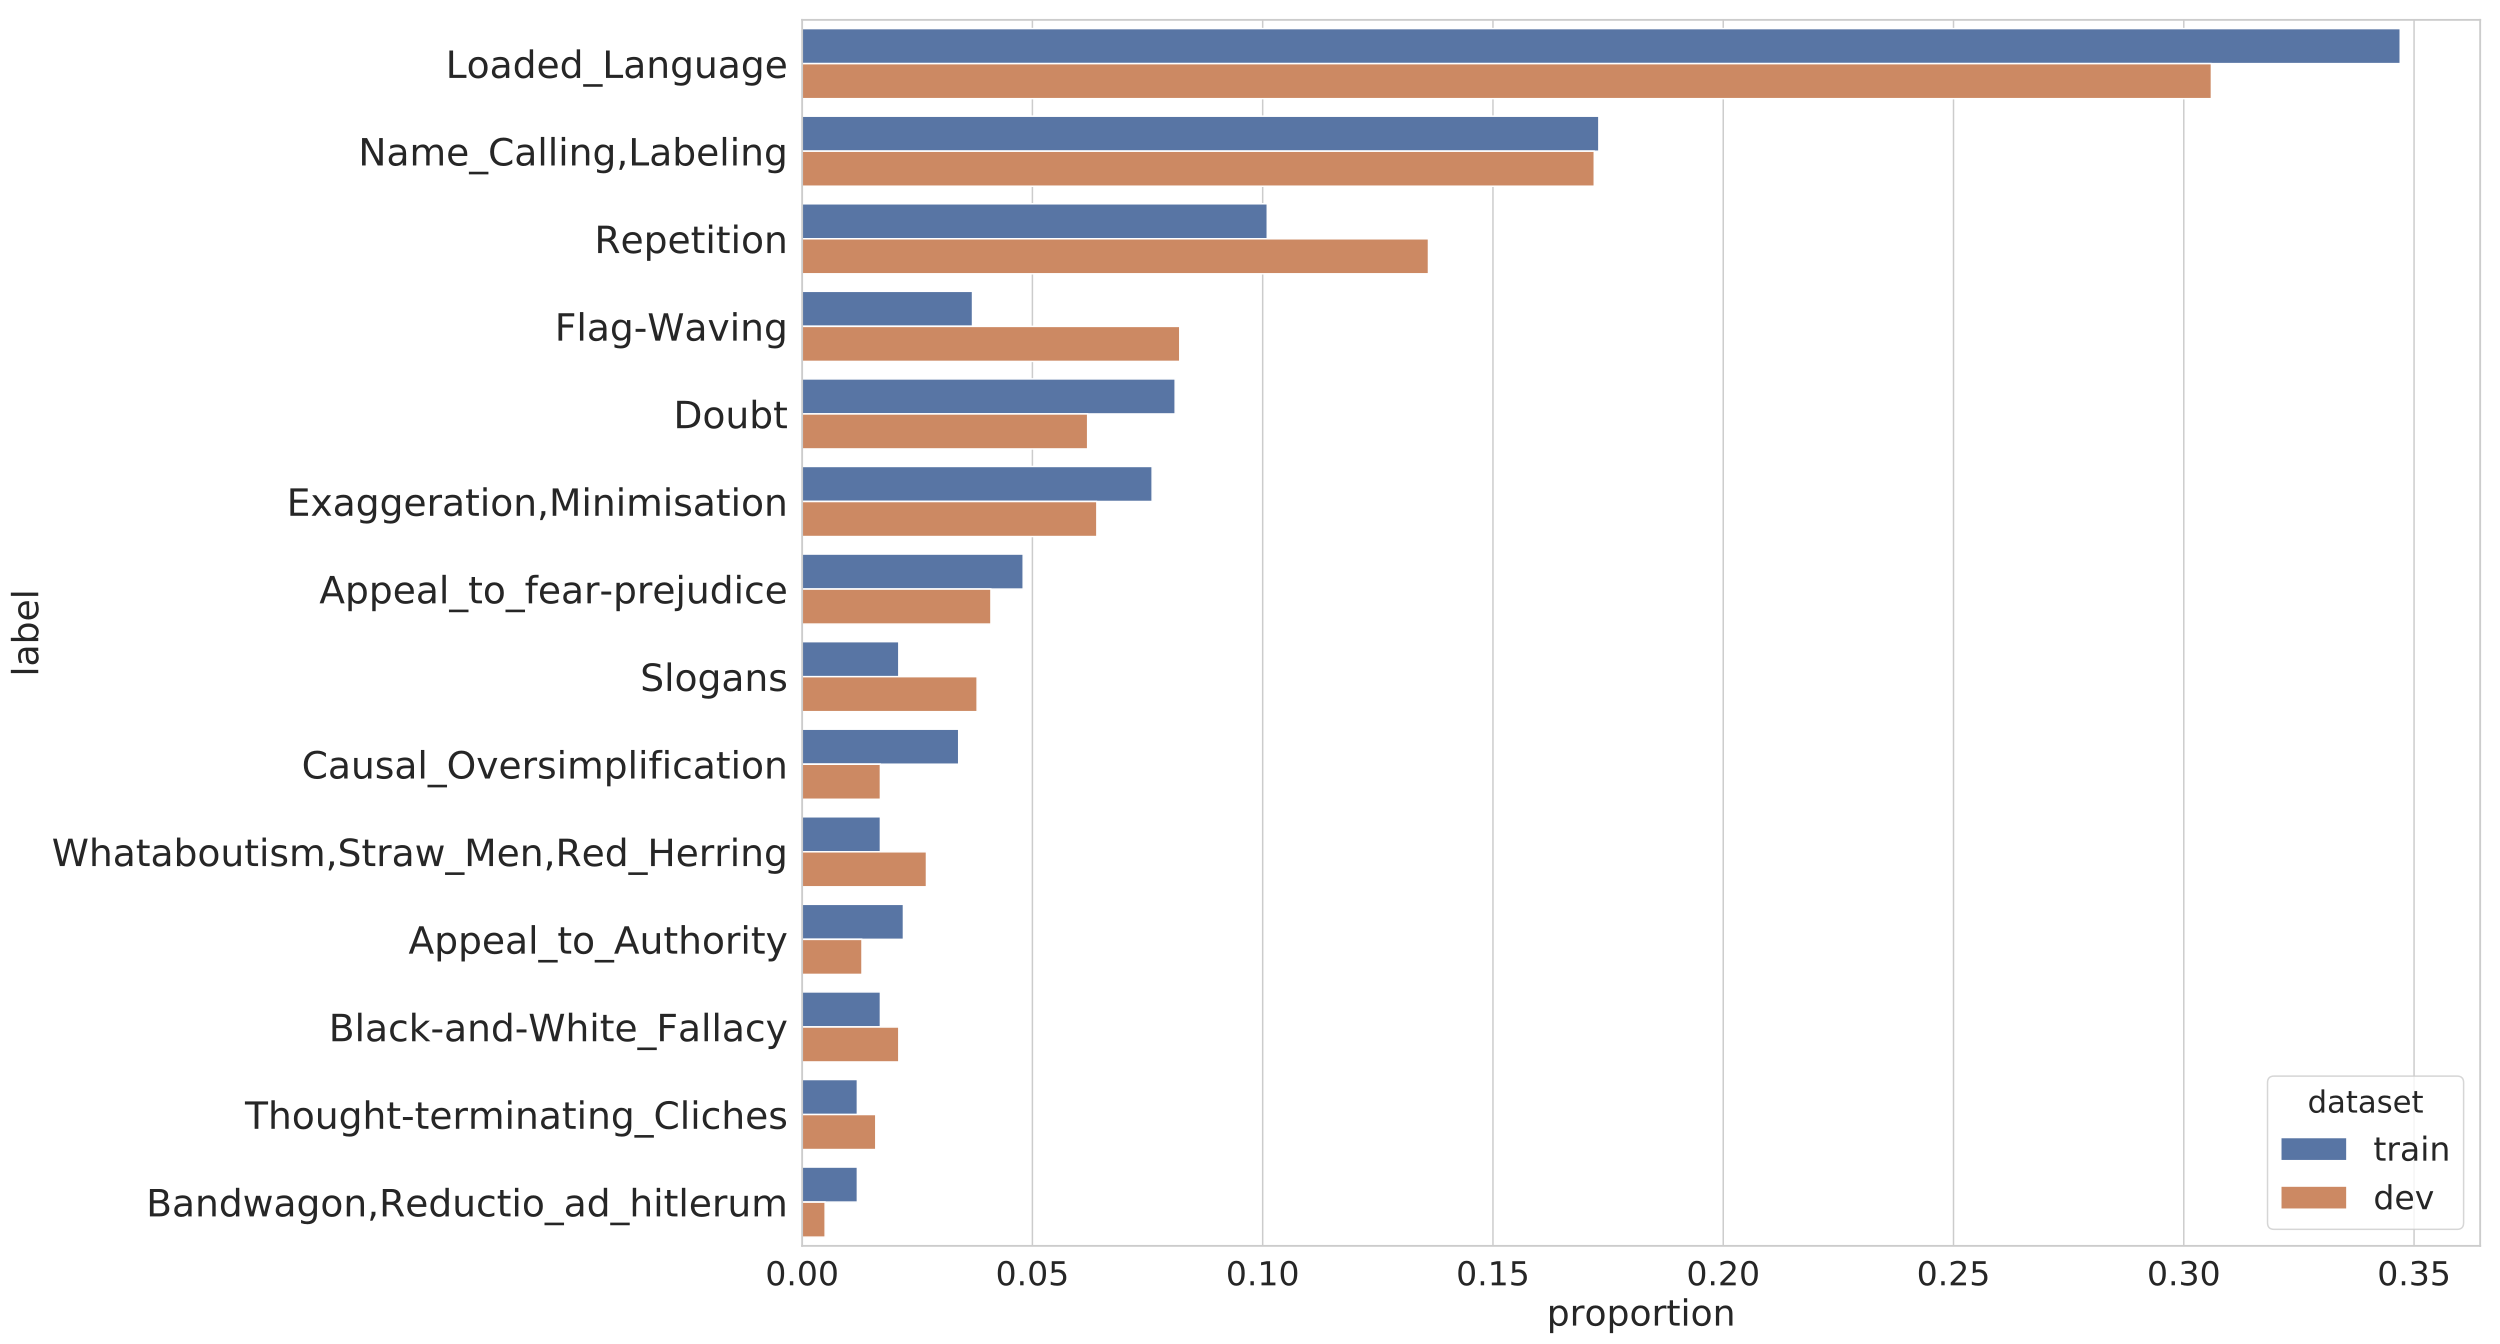 <?xml version="1.0" encoding="utf-8" standalone="no"?>
<!DOCTYPE svg PUBLIC "-//W3C//DTD SVG 1.1//EN"
  "http://www.w3.org/Graphics/SVG/1.1/DTD/svg11.dtd">
<!-- Created with matplotlib (https://matplotlib.org/) -->
<svg height="893.819pt" version="1.1" viewBox="0 0 1662.67 893.819" width="1662.67pt" xmlns="http://www.w3.org/2000/svg" xmlns:xlink="http://www.w3.org/1999/xlink">
 <defs>
  <style type="text/css">
*{stroke-linecap:butt;stroke-linejoin:round;}
  </style>
 </defs>
 <g id="figure_1">
  <g id="patch_1">
   <path d="M 0 893.819 
L 1662.67 893.819 
L 1662.67 0 
L 0 0 
z
" style="fill:#ffffff;"/>
  </g>
  <g id="axes_1">
   <g id="patch_2">
    <path d="M 533.47 828.6 
L 1649.47 828.6 
L 1649.47 13.2 
L 533.47 13.2 
z
" style="fill:#ffffff;"/>
   </g>
   <g id="matplotlib.axis_1">
    <g id="xtick_1">
     <g id="line2d_1">
      <path clip-path="url(#p53cf9601a3)" d="M 533.47 828.6 
L 533.47 13.2 
" style="fill:none;stroke:#cccccc;stroke-linecap:round;"/>
     </g>
     <g id="text_1">
      <!-- 0.00 -->
      <defs>
       <path d="M 31.781 66.406 
Q 24.172 66.406 20.328 58.906 
Q 16.5 51.422 16.5 36.375 
Q 16.5 21.391 20.328 13.891 
Q 24.172 6.391 31.781 6.391 
Q 39.453 6.391 43.281 13.891 
Q 47.125 21.391 47.125 36.375 
Q 47.125 51.422 43.281 58.906 
Q 39.453 66.406 31.781 66.406 
z
M 31.781 74.219 
Q 44.047 74.219 50.516 64.516 
Q 56.984 54.828 56.984 36.375 
Q 56.984 17.969 50.516 8.266 
Q 44.047 -1.422 31.781 -1.422 
Q 19.531 -1.422 13.062 8.266 
Q 6.594 17.969 6.594 36.375 
Q 6.594 54.828 13.062 64.516 
Q 19.531 74.219 31.781 74.219 
z
" id="DejaVuSans-48"/>
       <path d="M 10.688 12.406 
L 21 12.406 
L 21 0 
L 10.688 0 
z
" id="DejaVuSans-46"/>
      </defs>
      <g style="fill:#262626;" transform="translate(508.978 854.817)scale(0.22 -0.22)">
       <use xlink:href="#DejaVuSans-48"/>
       <use x="63.623" xlink:href="#DejaVuSans-46"/>
       <use x="95.41" xlink:href="#DejaVuSans-48"/>
       <use x="159.033" xlink:href="#DejaVuSans-48"/>
      </g>
     </g>
    </g>
    <g id="xtick_2">
     <g id="line2d_2">
      <path clip-path="url(#p53cf9601a3)" d="M 686.62 828.6 
L 686.62 13.2 
" style="fill:none;stroke:#cccccc;stroke-linecap:round;"/>
     </g>
     <g id="text_2">
      <!-- 0.05 -->
      <defs>
       <path d="M 10.797 72.906 
L 49.516 72.906 
L 49.516 64.594 
L 19.828 64.594 
L 19.828 46.734 
Q 21.969 47.469 24.109 47.828 
Q 26.266 48.188 28.422 48.188 
Q 40.625 48.188 47.75 41.5 
Q 54.891 34.812 54.891 23.391 
Q 54.891 11.625 47.562 5.094 
Q 40.234 -1.422 26.906 -1.422 
Q 22.312 -1.422 17.547 -0.641 
Q 12.797 0.141 7.719 1.703 
L 7.719 11.625 
Q 12.109 9.234 16.797 8.062 
Q 21.484 6.891 26.703 6.891 
Q 35.156 6.891 40.078 11.328 
Q 45.016 15.766 45.016 23.391 
Q 45.016 31 40.078 35.438 
Q 35.156 39.891 26.703 39.891 
Q 22.75 39.891 18.812 39.016 
Q 14.891 38.141 10.797 36.281 
z
" id="DejaVuSans-53"/>
      </defs>
      <g style="fill:#262626;" transform="translate(662.128 854.817)scale(0.22 -0.22)">
       <use xlink:href="#DejaVuSans-48"/>
       <use x="63.623" xlink:href="#DejaVuSans-46"/>
       <use x="95.41" xlink:href="#DejaVuSans-48"/>
       <use x="159.033" xlink:href="#DejaVuSans-53"/>
      </g>
     </g>
    </g>
    <g id="xtick_3">
     <g id="line2d_3">
      <path clip-path="url(#p53cf9601a3)" d="M 839.769 828.6 
L 839.769 13.2 
" style="fill:none;stroke:#cccccc;stroke-linecap:round;"/>
     </g>
     <g id="text_3">
      <!-- 0.10 -->
      <defs>
       <path d="M 12.406 8.297 
L 28.516 8.297 
L 28.516 63.922 
L 10.984 60.406 
L 10.984 69.391 
L 28.422 72.906 
L 38.281 72.906 
L 38.281 8.297 
L 54.391 8.297 
L 54.391 0 
L 12.406 0 
z
" id="DejaVuSans-49"/>
      </defs>
      <g style="fill:#262626;" transform="translate(815.277 854.817)scale(0.22 -0.22)">
       <use xlink:href="#DejaVuSans-48"/>
       <use x="63.623" xlink:href="#DejaVuSans-46"/>
       <use x="95.41" xlink:href="#DejaVuSans-49"/>
       <use x="159.033" xlink:href="#DejaVuSans-48"/>
      </g>
     </g>
    </g>
    <g id="xtick_4">
     <g id="line2d_4">
      <path clip-path="url(#p53cf9601a3)" d="M 992.919 828.6 
L 992.919 13.2 
" style="fill:none;stroke:#cccccc;stroke-linecap:round;"/>
     </g>
     <g id="text_4">
      <!-- 0.15 -->
      <g style="fill:#262626;" transform="translate(968.427 854.817)scale(0.22 -0.22)">
       <use xlink:href="#DejaVuSans-48"/>
       <use x="63.623" xlink:href="#DejaVuSans-46"/>
       <use x="95.41" xlink:href="#DejaVuSans-49"/>
       <use x="159.033" xlink:href="#DejaVuSans-53"/>
      </g>
     </g>
    </g>
    <g id="xtick_5">
     <g id="line2d_5">
      <path clip-path="url(#p53cf9601a3)" d="M 1146.068 828.6 
L 1146.068 13.2 
" style="fill:none;stroke:#cccccc;stroke-linecap:round;"/>
     </g>
     <g id="text_5">
      <!-- 0.20 -->
      <defs>
       <path d="M 19.188 8.297 
L 53.609 8.297 
L 53.609 0 
L 7.328 0 
L 7.328 8.297 
Q 12.938 14.109 22.625 23.891 
Q 32.328 33.688 34.812 36.531 
Q 39.547 41.844 41.422 45.531 
Q 43.312 49.219 43.312 52.781 
Q 43.312 58.594 39.234 62.25 
Q 35.156 65.922 28.609 65.922 
Q 23.969 65.922 18.812 64.312 
Q 13.672 62.703 7.812 59.422 
L 7.812 69.391 
Q 13.766 71.781 18.938 73 
Q 24.125 74.219 28.422 74.219 
Q 39.75 74.219 46.484 68.547 
Q 53.219 62.891 53.219 53.422 
Q 53.219 48.922 51.531 44.891 
Q 49.859 40.875 45.406 35.406 
Q 44.188 33.984 37.641 27.219 
Q 31.109 20.453 19.188 8.297 
z
" id="DejaVuSans-50"/>
      </defs>
      <g style="fill:#262626;" transform="translate(1121.576 854.817)scale(0.22 -0.22)">
       <use xlink:href="#DejaVuSans-48"/>
       <use x="63.623" xlink:href="#DejaVuSans-46"/>
       <use x="95.41" xlink:href="#DejaVuSans-50"/>
       <use x="159.033" xlink:href="#DejaVuSans-48"/>
      </g>
     </g>
    </g>
    <g id="xtick_6">
     <g id="line2d_6">
      <path clip-path="url(#p53cf9601a3)" d="M 1299.218 828.6 
L 1299.218 13.2 
" style="fill:none;stroke:#cccccc;stroke-linecap:round;"/>
     </g>
     <g id="text_6">
      <!-- 0.25 -->
      <g style="fill:#262626;" transform="translate(1274.726 854.817)scale(0.22 -0.22)">
       <use xlink:href="#DejaVuSans-48"/>
       <use x="63.623" xlink:href="#DejaVuSans-46"/>
       <use x="95.41" xlink:href="#DejaVuSans-50"/>
       <use x="159.033" xlink:href="#DejaVuSans-53"/>
      </g>
     </g>
    </g>
    <g id="xtick_7">
     <g id="line2d_7">
      <path clip-path="url(#p53cf9601a3)" d="M 1452.367 828.6 
L 1452.367 13.2 
" style="fill:none;stroke:#cccccc;stroke-linecap:round;"/>
     </g>
     <g id="text_7">
      <!-- 0.30 -->
      <defs>
       <path d="M 40.578 39.312 
Q 47.656 37.797 51.625 33 
Q 55.609 28.219 55.609 21.188 
Q 55.609 10.406 48.188 4.484 
Q 40.766 -1.422 27.094 -1.422 
Q 22.516 -1.422 17.656 -0.516 
Q 12.797 0.391 7.625 2.203 
L 7.625 11.719 
Q 11.719 9.328 16.594 8.109 
Q 21.484 6.891 26.812 6.891 
Q 36.078 6.891 40.938 10.547 
Q 45.797 14.203 45.797 21.188 
Q 45.797 27.641 41.281 31.266 
Q 36.766 34.906 28.719 34.906 
L 20.219 34.906 
L 20.219 43.016 
L 29.109 43.016 
Q 36.375 43.016 40.234 45.922 
Q 44.094 48.828 44.094 54.297 
Q 44.094 59.906 40.109 62.906 
Q 36.141 65.922 28.719 65.922 
Q 24.656 65.922 20.016 65.031 
Q 15.375 64.156 9.812 62.312 
L 9.812 71.094 
Q 15.438 72.656 20.344 73.438 
Q 25.25 74.219 29.594 74.219 
Q 40.828 74.219 47.359 69.109 
Q 53.906 64.016 53.906 55.328 
Q 53.906 49.266 50.438 45.094 
Q 46.969 40.922 40.578 39.312 
z
" id="DejaVuSans-51"/>
      </defs>
      <g style="fill:#262626;" transform="translate(1427.875 854.817)scale(0.22 -0.22)">
       <use xlink:href="#DejaVuSans-48"/>
       <use x="63.623" xlink:href="#DejaVuSans-46"/>
       <use x="95.41" xlink:href="#DejaVuSans-51"/>
       <use x="159.033" xlink:href="#DejaVuSans-48"/>
      </g>
     </g>
    </g>
    <g id="xtick_8">
     <g id="line2d_8">
      <path clip-path="url(#p53cf9601a3)" d="M 1605.517 828.6 
L 1605.517 13.2 
" style="fill:none;stroke:#cccccc;stroke-linecap:round;"/>
     </g>
     <g id="text_8">
      <!-- 0.35 -->
      <g style="fill:#262626;" transform="translate(1581.024 854.817)scale(0.22 -0.22)">
       <use xlink:href="#DejaVuSans-48"/>
       <use x="63.623" xlink:href="#DejaVuSans-46"/>
       <use x="95.41" xlink:href="#DejaVuSans-51"/>
       <use x="159.033" xlink:href="#DejaVuSans-53"/>
      </g>
     </g>
    </g>
    <g id="text_9">
     <!-- proportion -->
     <defs>
      <path d="M 18.109 8.203 
L 18.109 -20.797 
L 9.078 -20.797 
L 9.078 54.688 
L 18.109 54.688 
L 18.109 46.391 
Q 20.953 51.266 25.266 53.625 
Q 29.594 56 35.594 56 
Q 45.562 56 51.781 48.094 
Q 58.016 40.188 58.016 27.297 
Q 58.016 14.406 51.781 6.484 
Q 45.562 -1.422 35.594 -1.422 
Q 29.594 -1.422 25.266 0.953 
Q 20.953 3.328 18.109 8.203 
z
M 48.688 27.297 
Q 48.688 37.203 44.609 42.844 
Q 40.531 48.484 33.406 48.484 
Q 26.266 48.484 22.188 42.844 
Q 18.109 37.203 18.109 27.297 
Q 18.109 17.391 22.188 11.75 
Q 26.266 6.109 33.406 6.109 
Q 40.531 6.109 44.609 11.75 
Q 48.688 17.391 48.688 27.297 
z
" id="DejaVuSans-112"/>
      <path d="M 41.109 46.297 
Q 39.594 47.172 37.812 47.578 
Q 36.031 48 33.891 48 
Q 26.266 48 22.188 43.047 
Q 18.109 38.094 18.109 28.812 
L 18.109 0 
L 9.078 0 
L 9.078 54.688 
L 18.109 54.688 
L 18.109 46.188 
Q 20.953 51.172 25.484 53.578 
Q 30.031 56 36.531 56 
Q 37.453 56 38.578 55.875 
Q 39.703 55.766 41.062 55.516 
z
" id="DejaVuSans-114"/>
      <path d="M 30.609 48.391 
Q 23.391 48.391 19.188 42.75 
Q 14.984 37.109 14.984 27.297 
Q 14.984 17.484 19.156 11.844 
Q 23.344 6.203 30.609 6.203 
Q 37.797 6.203 41.984 11.859 
Q 46.188 17.531 46.188 27.297 
Q 46.188 37.016 41.984 42.703 
Q 37.797 48.391 30.609 48.391 
z
M 30.609 56 
Q 42.328 56 49.016 48.375 
Q 55.719 40.766 55.719 27.297 
Q 55.719 13.875 49.016 6.219 
Q 42.328 -1.422 30.609 -1.422 
Q 18.844 -1.422 12.172 6.219 
Q 5.516 13.875 5.516 27.297 
Q 5.516 40.766 12.172 48.375 
Q 18.844 56 30.609 56 
z
" id="DejaVuSans-111"/>
      <path d="M 18.312 70.219 
L 18.312 54.688 
L 36.812 54.688 
L 36.812 47.703 
L 18.312 47.703 
L 18.312 18.016 
Q 18.312 11.328 20.141 9.422 
Q 21.969 7.516 27.594 7.516 
L 36.812 7.516 
L 36.812 0 
L 27.594 0 
Q 17.188 0 13.234 3.875 
Q 9.281 7.766 9.281 18.016 
L 9.281 47.703 
L 2.688 47.703 
L 2.688 54.688 
L 9.281 54.688 
L 9.281 70.219 
z
" id="DejaVuSans-116"/>
      <path d="M 9.422 54.688 
L 18.406 54.688 
L 18.406 0 
L 9.422 0 
z
M 9.422 75.984 
L 18.406 75.984 
L 18.406 64.594 
L 9.422 64.594 
z
" id="DejaVuSans-105"/>
      <path d="M 54.891 33.016 
L 54.891 0 
L 45.906 0 
L 45.906 32.719 
Q 45.906 40.484 42.875 44.328 
Q 39.844 48.188 33.797 48.188 
Q 26.516 48.188 22.312 43.547 
Q 18.109 38.922 18.109 30.906 
L 18.109 0 
L 9.078 0 
L 9.078 54.688 
L 18.109 54.688 
L 18.109 46.188 
Q 21.344 51.125 25.703 53.562 
Q 30.078 56 35.797 56 
Q 45.219 56 50.047 50.172 
Q 54.891 44.344 54.891 33.016 
z
" id="DejaVuSans-110"/>
     </defs>
     <g style="fill:#262626;" transform="translate(1028.701 881.628)scale(0.24 -0.24)">
      <use xlink:href="#DejaVuSans-112"/>
      <use x="63.477" xlink:href="#DejaVuSans-114"/>
      <use x="104.559" xlink:href="#DejaVuSans-111"/>
      <use x="165.74" xlink:href="#DejaVuSans-112"/>
      <use x="229.217" xlink:href="#DejaVuSans-111"/>
      <use x="290.398" xlink:href="#DejaVuSans-114"/>
      <use x="331.512" xlink:href="#DejaVuSans-116"/>
      <use x="370.721" xlink:href="#DejaVuSans-105"/>
      <use x="398.504" xlink:href="#DejaVuSans-111"/>
      <use x="459.686" xlink:href="#DejaVuSans-110"/>
     </g>
    </g>
   </g>
   <g id="matplotlib.axis_2">
    <g id="ytick_1">
     <g id="text_10">
      <!-- Loaded_Language -->
      <defs>
       <path d="M 9.812 72.906 
L 19.672 72.906 
L 19.672 8.297 
L 55.172 8.297 
L 55.172 0 
L 9.812 0 
z
" id="DejaVuSans-76"/>
       <path d="M 34.281 27.484 
Q 23.391 27.484 19.188 25 
Q 14.984 22.516 14.984 16.5 
Q 14.984 11.719 18.141 8.906 
Q 21.297 6.109 26.703 6.109 
Q 34.188 6.109 38.703 11.406 
Q 43.219 16.703 43.219 25.484 
L 43.219 27.484 
z
M 52.203 31.203 
L 52.203 0 
L 43.219 0 
L 43.219 8.297 
Q 40.141 3.328 35.547 0.953 
Q 30.953 -1.422 24.312 -1.422 
Q 15.922 -1.422 10.953 3.297 
Q 6 8.016 6 15.922 
Q 6 25.141 12.172 29.828 
Q 18.359 34.516 30.609 34.516 
L 43.219 34.516 
L 43.219 35.406 
Q 43.219 41.609 39.141 45 
Q 35.062 48.391 27.688 48.391 
Q 23 48.391 18.547 47.266 
Q 14.109 46.141 10.016 43.891 
L 10.016 52.203 
Q 14.938 54.109 19.578 55.047 
Q 24.219 56 28.609 56 
Q 40.484 56 46.344 49.844 
Q 52.203 43.703 52.203 31.203 
z
" id="DejaVuSans-97"/>
       <path d="M 45.406 46.391 
L 45.406 75.984 
L 54.391 75.984 
L 54.391 0 
L 45.406 0 
L 45.406 8.203 
Q 42.578 3.328 38.25 0.953 
Q 33.938 -1.422 27.875 -1.422 
Q 17.969 -1.422 11.734 6.484 
Q 5.516 14.406 5.516 27.297 
Q 5.516 40.188 11.734 48.094 
Q 17.969 56 27.875 56 
Q 33.938 56 38.25 53.625 
Q 42.578 51.266 45.406 46.391 
z
M 14.797 27.297 
Q 14.797 17.391 18.875 11.75 
Q 22.953 6.109 30.078 6.109 
Q 37.203 6.109 41.297 11.75 
Q 45.406 17.391 45.406 27.297 
Q 45.406 37.203 41.297 42.844 
Q 37.203 48.484 30.078 48.484 
Q 22.953 48.484 18.875 42.844 
Q 14.797 37.203 14.797 27.297 
z
" id="DejaVuSans-100"/>
       <path d="M 56.203 29.594 
L 56.203 25.203 
L 14.891 25.203 
Q 15.484 15.922 20.484 11.062 
Q 25.484 6.203 34.422 6.203 
Q 39.594 6.203 44.453 7.469 
Q 49.312 8.734 54.109 11.281 
L 54.109 2.781 
Q 49.266 0.734 44.188 -0.344 
Q 39.109 -1.422 33.891 -1.422 
Q 20.797 -1.422 13.156 6.188 
Q 5.516 13.812 5.516 26.812 
Q 5.516 40.234 12.766 48.109 
Q 20.016 56 32.328 56 
Q 43.359 56 49.781 48.891 
Q 56.203 41.797 56.203 29.594 
z
M 47.219 32.234 
Q 47.125 39.594 43.094 43.984 
Q 39.062 48.391 32.422 48.391 
Q 24.906 48.391 20.391 44.141 
Q 15.875 39.891 15.188 32.172 
z
" id="DejaVuSans-101"/>
       <path d="M 50.984 -16.609 
L 50.984 -23.578 
L -0.984 -23.578 
L -0.984 -16.609 
z
" id="DejaVuSans-95"/>
       <path d="M 45.406 27.984 
Q 45.406 37.75 41.375 43.109 
Q 37.359 48.484 30.078 48.484 
Q 22.859 48.484 18.828 43.109 
Q 14.797 37.75 14.797 27.984 
Q 14.797 18.266 18.828 12.891 
Q 22.859 7.516 30.078 7.516 
Q 37.359 7.516 41.375 12.891 
Q 45.406 18.266 45.406 27.984 
z
M 54.391 6.781 
Q 54.391 -7.172 48.188 -13.984 
Q 42 -20.797 29.203 -20.797 
Q 24.469 -20.797 20.266 -20.094 
Q 16.062 -19.391 12.109 -17.922 
L 12.109 -9.188 
Q 16.062 -11.328 19.922 -12.344 
Q 23.781 -13.375 27.781 -13.375 
Q 36.625 -13.375 41.016 -8.766 
Q 45.406 -4.156 45.406 5.172 
L 45.406 9.625 
Q 42.625 4.781 38.281 2.391 
Q 33.938 0 27.875 0 
Q 17.828 0 11.672 7.656 
Q 5.516 15.328 5.516 27.984 
Q 5.516 40.672 11.672 48.328 
Q 17.828 56 27.875 56 
Q 33.938 56 38.281 53.609 
Q 42.625 51.219 45.406 46.391 
L 45.406 54.688 
L 54.391 54.688 
z
" id="DejaVuSans-103"/>
       <path d="M 8.5 21.578 
L 8.5 54.688 
L 17.484 54.688 
L 17.484 21.922 
Q 17.484 14.156 20.5 10.266 
Q 23.531 6.391 29.594 6.391 
Q 36.859 6.391 41.078 11.031 
Q 45.312 15.672 45.312 23.688 
L 45.312 54.688 
L 54.297 54.688 
L 54.297 0 
L 45.312 0 
L 45.312 8.406 
Q 42.047 3.422 37.719 1 
Q 33.406 -1.422 27.688 -1.422 
Q 18.266 -1.422 13.375 4.438 
Q 8.5 10.297 8.5 21.578 
z
M 31.109 56 
z
" id="DejaVuSans-117"/>
      </defs>
      <g style="fill:#262626;" transform="translate(296.42 51.819)scale(0.25 -0.25)">
       <use xlink:href="#DejaVuSans-76"/>
       <use x="55.697" xlink:href="#DejaVuSans-111"/>
       <use x="116.879" xlink:href="#DejaVuSans-97"/>
       <use x="178.158" xlink:href="#DejaVuSans-100"/>
       <use x="241.635" xlink:href="#DejaVuSans-101"/>
       <use x="303.158" xlink:href="#DejaVuSans-100"/>
       <use x="366.635" xlink:href="#DejaVuSans-95"/>
       <use x="416.635" xlink:href="#DejaVuSans-76"/>
       <use x="472.348" xlink:href="#DejaVuSans-97"/>
       <use x="533.627" xlink:href="#DejaVuSans-110"/>
       <use x="597.006" xlink:href="#DejaVuSans-103"/>
       <use x="660.482" xlink:href="#DejaVuSans-117"/>
       <use x="723.861" xlink:href="#DejaVuSans-97"/>
       <use x="785.141" xlink:href="#DejaVuSans-103"/>
       <use x="848.617" xlink:href="#DejaVuSans-101"/>
      </g>
     </g>
    </g>
    <g id="ytick_2">
     <g id="text_11">
      <!-- Name_Calling,Labeling -->
      <defs>
       <path d="M 9.812 72.906 
L 23.094 72.906 
L 55.422 11.922 
L 55.422 72.906 
L 64.984 72.906 
L 64.984 0 
L 51.703 0 
L 19.391 60.984 
L 19.391 0 
L 9.812 0 
z
" id="DejaVuSans-78"/>
       <path d="M 52 44.188 
Q 55.375 50.25 60.062 53.125 
Q 64.75 56 71.094 56 
Q 79.641 56 84.281 50.016 
Q 88.922 44.047 88.922 33.016 
L 88.922 0 
L 79.891 0 
L 79.891 32.719 
Q 79.891 40.578 77.094 44.375 
Q 74.312 48.188 68.609 48.188 
Q 61.625 48.188 57.562 43.547 
Q 53.516 38.922 53.516 30.906 
L 53.516 0 
L 44.484 0 
L 44.484 32.719 
Q 44.484 40.625 41.703 44.406 
Q 38.922 48.188 33.109 48.188 
Q 26.219 48.188 22.156 43.531 
Q 18.109 38.875 18.109 30.906 
L 18.109 0 
L 9.078 0 
L 9.078 54.688 
L 18.109 54.688 
L 18.109 46.188 
Q 21.188 51.219 25.484 53.609 
Q 29.781 56 35.688 56 
Q 41.656 56 45.828 52.969 
Q 50 49.953 52 44.188 
z
" id="DejaVuSans-109"/>
       <path d="M 64.406 67.281 
L 64.406 56.891 
Q 59.422 61.531 53.781 63.812 
Q 48.141 66.109 41.797 66.109 
Q 29.297 66.109 22.656 58.469 
Q 16.016 50.828 16.016 36.375 
Q 16.016 21.969 22.656 14.328 
Q 29.297 6.688 41.797 6.688 
Q 48.141 6.688 53.781 8.984 
Q 59.422 11.281 64.406 15.922 
L 64.406 5.609 
Q 59.234 2.094 53.438 0.328 
Q 47.656 -1.422 41.219 -1.422 
Q 24.656 -1.422 15.125 8.703 
Q 5.609 18.844 5.609 36.375 
Q 5.609 53.953 15.125 64.078 
Q 24.656 74.219 41.219 74.219 
Q 47.75 74.219 53.531 72.484 
Q 59.328 70.75 64.406 67.281 
z
" id="DejaVuSans-67"/>
       <path d="M 9.422 75.984 
L 18.406 75.984 
L 18.406 0 
L 9.422 0 
z
" id="DejaVuSans-108"/>
       <path d="M 11.719 12.406 
L 22.016 12.406 
L 22.016 4 
L 14.016 -11.625 
L 7.719 -11.625 
L 11.719 4 
z
" id="DejaVuSans-44"/>
       <path d="M 48.688 27.297 
Q 48.688 37.203 44.609 42.844 
Q 40.531 48.484 33.406 48.484 
Q 26.266 48.484 22.188 42.844 
Q 18.109 37.203 18.109 27.297 
Q 18.109 17.391 22.188 11.75 
Q 26.266 6.109 33.406 6.109 
Q 40.531 6.109 44.609 11.75 
Q 48.688 17.391 48.688 27.297 
z
M 18.109 46.391 
Q 20.953 51.266 25.266 53.625 
Q 29.594 56 35.594 56 
Q 45.562 56 51.781 48.094 
Q 58.016 40.188 58.016 27.297 
Q 58.016 14.406 51.781 6.484 
Q 45.562 -1.422 35.594 -1.422 
Q 29.594 -1.422 25.266 0.953 
Q 20.953 3.328 18.109 8.203 
L 18.109 0 
L 9.078 0 
L 9.078 75.984 
L 18.109 75.984 
z
" id="DejaVuSans-98"/>
      </defs>
      <g style="fill:#262626;" transform="translate(238.33 110.062)scale(0.25 -0.25)">
       <use xlink:href="#DejaVuSans-78"/>
       <use x="74.805" xlink:href="#DejaVuSans-97"/>
       <use x="136.084" xlink:href="#DejaVuSans-109"/>
       <use x="233.496" xlink:href="#DejaVuSans-101"/>
       <use x="295.02" xlink:href="#DejaVuSans-95"/>
       <use x="345.02" xlink:href="#DejaVuSans-67"/>
       <use x="414.844" xlink:href="#DejaVuSans-97"/>
       <use x="476.123" xlink:href="#DejaVuSans-108"/>
       <use x="503.906" xlink:href="#DejaVuSans-108"/>
       <use x="531.689" xlink:href="#DejaVuSans-105"/>
       <use x="559.473" xlink:href="#DejaVuSans-110"/>
       <use x="622.852" xlink:href="#DejaVuSans-103"/>
       <use x="686.328" xlink:href="#DejaVuSans-44"/>
       <use x="718.115" xlink:href="#DejaVuSans-76"/>
       <use x="773.828" xlink:href="#DejaVuSans-97"/>
       <use x="835.107" xlink:href="#DejaVuSans-98"/>
       <use x="898.584" xlink:href="#DejaVuSans-101"/>
       <use x="960.107" xlink:href="#DejaVuSans-108"/>
       <use x="987.891" xlink:href="#DejaVuSans-105"/>
       <use x="1015.674" xlink:href="#DejaVuSans-110"/>
       <use x="1079.053" xlink:href="#DejaVuSans-103"/>
      </g>
     </g>
    </g>
    <g id="ytick_3">
     <g id="text_12">
      <!-- Repetition -->
      <defs>
       <path d="M 44.391 34.188 
Q 47.562 33.109 50.562 29.594 
Q 53.562 26.078 56.594 19.922 
L 66.609 0 
L 56 0 
L 46.688 18.703 
Q 43.062 26.031 39.672 28.422 
Q 36.281 30.812 30.422 30.812 
L 19.672 30.812 
L 19.672 0 
L 9.812 0 
L 9.812 72.906 
L 32.078 72.906 
Q 44.578 72.906 50.734 67.672 
Q 56.891 62.453 56.891 51.906 
Q 56.891 45.016 53.688 40.469 
Q 50.484 35.938 44.391 34.188 
z
M 19.672 64.797 
L 19.672 38.922 
L 32.078 38.922 
Q 39.203 38.922 42.844 42.219 
Q 46.484 45.516 46.484 51.906 
Q 46.484 58.297 42.844 61.547 
Q 39.203 64.797 32.078 64.797 
z
" id="DejaVuSans-82"/>
      </defs>
      <g style="fill:#262626;" transform="translate(395.345 168.305)scale(0.25 -0.25)">
       <use xlink:href="#DejaVuSans-82"/>
       <use x="69.42" xlink:href="#DejaVuSans-101"/>
       <use x="130.943" xlink:href="#DejaVuSans-112"/>
       <use x="194.42" xlink:href="#DejaVuSans-101"/>
       <use x="255.943" xlink:href="#DejaVuSans-116"/>
       <use x="295.152" xlink:href="#DejaVuSans-105"/>
       <use x="322.936" xlink:href="#DejaVuSans-116"/>
       <use x="362.145" xlink:href="#DejaVuSans-105"/>
       <use x="389.928" xlink:href="#DejaVuSans-111"/>
       <use x="451.109" xlink:href="#DejaVuSans-110"/>
      </g>
     </g>
    </g>
    <g id="ytick_4">
     <g id="text_13">
      <!-- Flag-Waving -->
      <defs>
       <path d="M 9.812 72.906 
L 51.703 72.906 
L 51.703 64.594 
L 19.672 64.594 
L 19.672 43.109 
L 48.578 43.109 
L 48.578 34.812 
L 19.672 34.812 
L 19.672 0 
L 9.812 0 
z
" id="DejaVuSans-70"/>
       <path d="M 4.891 31.391 
L 31.203 31.391 
L 31.203 23.391 
L 4.891 23.391 
z
" id="DejaVuSans-45"/>
       <path d="M 3.328 72.906 
L 13.281 72.906 
L 28.609 11.281 
L 43.891 72.906 
L 54.984 72.906 
L 70.312 11.281 
L 85.594 72.906 
L 95.609 72.906 
L 77.297 0 
L 64.891 0 
L 49.516 63.281 
L 33.984 0 
L 21.578 0 
z
" id="DejaVuSans-87"/>
       <path d="M 2.984 54.688 
L 12.5 54.688 
L 29.594 8.797 
L 46.688 54.688 
L 56.203 54.688 
L 35.688 0 
L 23.484 0 
z
" id="DejaVuSans-118"/>
      </defs>
      <g style="fill:#262626;" transform="translate(368.978 226.548)scale(0.25 -0.25)">
       <use xlink:href="#DejaVuSans-70"/>
       <use x="57.52" xlink:href="#DejaVuSans-108"/>
       <use x="85.303" xlink:href="#DejaVuSans-97"/>
       <use x="146.582" xlink:href="#DejaVuSans-103"/>
       <use x="210.059" xlink:href="#DejaVuSans-45"/>
       <use x="246.08" xlink:href="#DejaVuSans-87"/>
       <use x="344.863" xlink:href="#DejaVuSans-97"/>
       <use x="406.143" xlink:href="#DejaVuSans-118"/>
       <use x="465.322" xlink:href="#DejaVuSans-105"/>
       <use x="493.105" xlink:href="#DejaVuSans-110"/>
       <use x="556.484" xlink:href="#DejaVuSans-103"/>
      </g>
     </g>
    </g>
    <g id="ytick_5">
     <g id="text_14">
      <!-- Doubt -->
      <defs>
       <path d="M 19.672 64.797 
L 19.672 8.109 
L 31.594 8.109 
Q 46.688 8.109 53.688 14.938 
Q 60.688 21.781 60.688 36.531 
Q 60.688 51.172 53.688 57.984 
Q 46.688 64.797 31.594 64.797 
z
M 9.812 72.906 
L 30.078 72.906 
Q 51.266 72.906 61.172 64.094 
Q 71.094 55.281 71.094 36.531 
Q 71.094 17.672 61.125 8.828 
Q 51.172 0 30.078 0 
L 9.812 0 
z
" id="DejaVuSans-68"/>
      </defs>
      <g style="fill:#262626;" transform="translate(447.908 284.791)scale(0.25 -0.25)">
       <use xlink:href="#DejaVuSans-68"/>
       <use x="77.002" xlink:href="#DejaVuSans-111"/>
       <use x="138.184" xlink:href="#DejaVuSans-117"/>
       <use x="201.562" xlink:href="#DejaVuSans-98"/>
       <use x="265.039" xlink:href="#DejaVuSans-116"/>
      </g>
     </g>
    </g>
    <g id="ytick_6">
     <g id="text_15">
      <!-- Exaggeration,Minimisation -->
      <defs>
       <path d="M 9.812 72.906 
L 55.906 72.906 
L 55.906 64.594 
L 19.672 64.594 
L 19.672 43.016 
L 54.391 43.016 
L 54.391 34.719 
L 19.672 34.719 
L 19.672 8.297 
L 56.781 8.297 
L 56.781 0 
L 9.812 0 
z
" id="DejaVuSans-69"/>
       <path d="M 54.891 54.688 
L 35.109 28.078 
L 55.906 0 
L 45.312 0 
L 29.391 21.484 
L 13.484 0 
L 2.875 0 
L 24.125 28.609 
L 4.688 54.688 
L 15.281 54.688 
L 29.781 35.203 
L 44.281 54.688 
z
" id="DejaVuSans-120"/>
       <path d="M 9.812 72.906 
L 24.516 72.906 
L 43.109 23.297 
L 61.812 72.906 
L 76.516 72.906 
L 76.516 0 
L 66.891 0 
L 66.891 64.016 
L 48.094 14.016 
L 38.188 14.016 
L 19.391 64.016 
L 19.391 0 
L 9.812 0 
z
" id="DejaVuSans-77"/>
       <path d="M 44.281 53.078 
L 44.281 44.578 
Q 40.484 46.531 36.375 47.5 
Q 32.281 48.484 27.875 48.484 
Q 21.188 48.484 17.844 46.438 
Q 14.5 44.391 14.5 40.281 
Q 14.5 37.156 16.891 35.375 
Q 19.281 33.594 26.516 31.984 
L 29.594 31.297 
Q 39.156 29.25 43.188 25.516 
Q 47.219 21.781 47.219 15.094 
Q 47.219 7.469 41.188 3.016 
Q 35.156 -1.422 24.609 -1.422 
Q 20.219 -1.422 15.453 -0.562 
Q 10.688 0.297 5.422 2 
L 5.422 11.281 
Q 10.406 8.688 15.234 7.391 
Q 20.062 6.109 24.812 6.109 
Q 31.156 6.109 34.562 8.281 
Q 37.984 10.453 37.984 14.406 
Q 37.984 18.062 35.516 20.016 
Q 33.062 21.969 24.703 23.781 
L 21.578 24.516 
Q 13.234 26.266 9.516 29.906 
Q 5.812 33.547 5.812 39.891 
Q 5.812 47.609 11.281 51.797 
Q 16.75 56 26.812 56 
Q 31.781 56 36.172 55.266 
Q 40.578 54.547 44.281 53.078 
z
" id="DejaVuSans-115"/>
      </defs>
      <g style="fill:#262626;" transform="translate(190.67 343.034)scale(0.25 -0.25)">
       <use xlink:href="#DejaVuSans-69"/>
       <use x="63.184" xlink:href="#DejaVuSans-120"/>
       <use x="122.363" xlink:href="#DejaVuSans-97"/>
       <use x="183.643" xlink:href="#DejaVuSans-103"/>
       <use x="247.119" xlink:href="#DejaVuSans-103"/>
       <use x="310.596" xlink:href="#DejaVuSans-101"/>
       <use x="372.119" xlink:href="#DejaVuSans-114"/>
       <use x="413.232" xlink:href="#DejaVuSans-97"/>
       <use x="474.512" xlink:href="#DejaVuSans-116"/>
       <use x="513.721" xlink:href="#DejaVuSans-105"/>
       <use x="541.504" xlink:href="#DejaVuSans-111"/>
       <use x="602.686" xlink:href="#DejaVuSans-110"/>
       <use x="666.064" xlink:href="#DejaVuSans-44"/>
       <use x="697.852" xlink:href="#DejaVuSans-77"/>
       <use x="784.131" xlink:href="#DejaVuSans-105"/>
       <use x="811.914" xlink:href="#DejaVuSans-110"/>
       <use x="875.293" xlink:href="#DejaVuSans-105"/>
       <use x="903.076" xlink:href="#DejaVuSans-109"/>
       <use x="1000.488" xlink:href="#DejaVuSans-105"/>
       <use x="1028.271" xlink:href="#DejaVuSans-115"/>
       <use x="1080.371" xlink:href="#DejaVuSans-97"/>
       <use x="1141.65" xlink:href="#DejaVuSans-116"/>
       <use x="1180.859" xlink:href="#DejaVuSans-105"/>
       <use x="1208.643" xlink:href="#DejaVuSans-111"/>
       <use x="1269.824" xlink:href="#DejaVuSans-110"/>
      </g>
     </g>
    </g>
    <g id="ytick_7">
     <g id="text_16">
      <!-- Appeal_to_fear-prejudice -->
      <defs>
       <path d="M 34.188 63.188 
L 20.797 26.906 
L 47.609 26.906 
z
M 28.609 72.906 
L 39.797 72.906 
L 67.578 0 
L 57.328 0 
L 50.688 18.703 
L 17.828 18.703 
L 11.188 0 
L 0.781 0 
z
" id="DejaVuSans-65"/>
       <path d="M 37.109 75.984 
L 37.109 68.5 
L 28.516 68.5 
Q 23.688 68.5 21.797 66.547 
Q 19.922 64.594 19.922 59.516 
L 19.922 54.688 
L 34.719 54.688 
L 34.719 47.703 
L 19.922 47.703 
L 19.922 0 
L 10.891 0 
L 10.891 47.703 
L 2.297 47.703 
L 2.297 54.688 
L 10.891 54.688 
L 10.891 58.5 
Q 10.891 67.625 15.141 71.797 
Q 19.391 75.984 28.609 75.984 
z
" id="DejaVuSans-102"/>
       <path d="M 9.422 54.688 
L 18.406 54.688 
L 18.406 -0.984 
Q 18.406 -11.422 14.422 -16.109 
Q 10.453 -20.797 1.609 -20.797 
L -1.812 -20.797 
L -1.812 -13.188 
L 0.594 -13.188 
Q 5.719 -13.188 7.562 -10.812 
Q 9.422 -8.453 9.422 -0.984 
z
M 9.422 75.984 
L 18.406 75.984 
L 18.406 64.594 
L 9.422 64.594 
z
" id="DejaVuSans-106"/>
       <path d="M 48.781 52.594 
L 48.781 44.188 
Q 44.969 46.297 41.141 47.344 
Q 37.312 48.391 33.406 48.391 
Q 24.656 48.391 19.812 42.844 
Q 14.984 37.312 14.984 27.297 
Q 14.984 17.281 19.812 11.734 
Q 24.656 6.203 33.406 6.203 
Q 37.312 6.203 41.141 7.25 
Q 44.969 8.297 48.781 10.406 
L 48.781 2.094 
Q 45.016 0.344 40.984 -0.531 
Q 36.969 -1.422 32.422 -1.422 
Q 20.062 -1.422 12.781 6.344 
Q 5.516 14.109 5.516 27.297 
Q 5.516 40.672 12.859 48.328 
Q 20.219 56 33.016 56 
Q 37.156 56 41.109 55.141 
Q 45.062 54.297 48.781 52.594 
z
" id="DejaVuSans-99"/>
      </defs>
      <g style="fill:#262626;" transform="translate(212.345 401.277)scale(0.25 -0.25)">
       <use xlink:href="#DejaVuSans-65"/>
       <use x="68.408" xlink:href="#DejaVuSans-112"/>
       <use x="131.885" xlink:href="#DejaVuSans-112"/>
       <use x="195.361" xlink:href="#DejaVuSans-101"/>
       <use x="256.885" xlink:href="#DejaVuSans-97"/>
       <use x="318.164" xlink:href="#DejaVuSans-108"/>
       <use x="345.947" xlink:href="#DejaVuSans-95"/>
       <use x="395.947" xlink:href="#DejaVuSans-116"/>
       <use x="435.156" xlink:href="#DejaVuSans-111"/>
       <use x="496.338" xlink:href="#DejaVuSans-95"/>
       <use x="546.338" xlink:href="#DejaVuSans-102"/>
       <use x="581.543" xlink:href="#DejaVuSans-101"/>
       <use x="643.066" xlink:href="#DejaVuSans-97"/>
       <use x="704.346" xlink:href="#DejaVuSans-114"/>
       <use x="745.365" xlink:href="#DejaVuSans-45"/>
       <use x="781.449" xlink:href="#DejaVuSans-112"/>
       <use x="844.926" xlink:href="#DejaVuSans-114"/>
       <use x="886.008" xlink:href="#DejaVuSans-101"/>
       <use x="947.531" xlink:href="#DejaVuSans-106"/>
       <use x="975.314" xlink:href="#DejaVuSans-117"/>
       <use x="1038.693" xlink:href="#DejaVuSans-100"/>
       <use x="1102.17" xlink:href="#DejaVuSans-105"/>
       <use x="1129.953" xlink:href="#DejaVuSans-99"/>
       <use x="1184.934" xlink:href="#DejaVuSans-101"/>
      </g>
     </g>
    </g>
    <g id="ytick_8">
     <g id="text_17">
      <!-- Slogans -->
      <defs>
       <path d="M 53.516 70.516 
L 53.516 60.891 
Q 47.906 63.578 42.922 64.891 
Q 37.938 66.219 33.297 66.219 
Q 25.25 66.219 20.875 63.094 
Q 16.5 59.969 16.5 54.203 
Q 16.5 49.359 19.406 46.891 
Q 22.312 44.438 30.422 42.922 
L 36.375 41.703 
Q 47.406 39.594 52.656 34.297 
Q 57.906 29 57.906 20.125 
Q 57.906 9.516 50.797 4.047 
Q 43.703 -1.422 29.984 -1.422 
Q 24.812 -1.422 18.969 -0.25 
Q 13.141 0.922 6.891 3.219 
L 6.891 13.375 
Q 12.891 10.016 18.656 8.297 
Q 24.422 6.594 29.984 6.594 
Q 38.422 6.594 43.016 9.906 
Q 47.609 13.234 47.609 19.391 
Q 47.609 24.75 44.312 27.781 
Q 41.016 30.812 33.5 32.328 
L 27.484 33.5 
Q 16.453 35.688 11.516 40.375 
Q 6.594 45.062 6.594 53.422 
Q 6.594 63.094 13.406 68.656 
Q 20.219 74.219 32.172 74.219 
Q 37.312 74.219 42.625 73.281 
Q 47.953 72.359 53.516 70.516 
z
" id="DejaVuSans-83"/>
      </defs>
      <g style="fill:#262626;" transform="translate(425.799 459.519)scale(0.25 -0.25)">
       <use xlink:href="#DejaVuSans-83"/>
       <use x="63.477" xlink:href="#DejaVuSans-108"/>
       <use x="91.26" xlink:href="#DejaVuSans-111"/>
       <use x="152.441" xlink:href="#DejaVuSans-103"/>
       <use x="215.918" xlink:href="#DejaVuSans-97"/>
       <use x="277.197" xlink:href="#DejaVuSans-110"/>
       <use x="340.576" xlink:href="#DejaVuSans-115"/>
      </g>
     </g>
    </g>
    <g id="ytick_9">
     <g id="text_18">
      <!-- Causal_Oversimplification -->
      <defs>
       <path d="M 39.406 66.219 
Q 28.656 66.219 22.328 58.203 
Q 16.016 50.203 16.016 36.375 
Q 16.016 22.609 22.328 14.594 
Q 28.656 6.594 39.406 6.594 
Q 50.141 6.594 56.422 14.594 
Q 62.703 22.609 62.703 36.375 
Q 62.703 50.203 56.422 58.203 
Q 50.141 66.219 39.406 66.219 
z
M 39.406 74.219 
Q 54.734 74.219 63.906 63.938 
Q 73.094 53.656 73.094 36.375 
Q 73.094 19.141 63.906 8.859 
Q 54.734 -1.422 39.406 -1.422 
Q 24.031 -1.422 14.812 8.828 
Q 5.609 19.094 5.609 36.375 
Q 5.609 53.656 14.812 63.938 
Q 24.031 74.219 39.406 74.219 
z
" id="DejaVuSans-79"/>
      </defs>
      <g style="fill:#262626;" transform="translate(200.642 517.762)scale(0.25 -0.25)">
       <use xlink:href="#DejaVuSans-67"/>
       <use x="69.824" xlink:href="#DejaVuSans-97"/>
       <use x="131.104" xlink:href="#DejaVuSans-117"/>
       <use x="194.482" xlink:href="#DejaVuSans-115"/>
       <use x="246.582" xlink:href="#DejaVuSans-97"/>
       <use x="307.861" xlink:href="#DejaVuSans-108"/>
       <use x="335.645" xlink:href="#DejaVuSans-95"/>
       <use x="385.645" xlink:href="#DejaVuSans-79"/>
       <use x="464.355" xlink:href="#DejaVuSans-118"/>
       <use x="523.535" xlink:href="#DejaVuSans-101"/>
       <use x="585.059" xlink:href="#DejaVuSans-114"/>
       <use x="626.172" xlink:href="#DejaVuSans-115"/>
       <use x="678.271" xlink:href="#DejaVuSans-105"/>
       <use x="706.055" xlink:href="#DejaVuSans-109"/>
       <use x="803.467" xlink:href="#DejaVuSans-112"/>
       <use x="866.943" xlink:href="#DejaVuSans-108"/>
       <use x="894.727" xlink:href="#DejaVuSans-105"/>
       <use x="922.51" xlink:href="#DejaVuSans-102"/>
       <use x="957.715" xlink:href="#DejaVuSans-105"/>
       <use x="985.498" xlink:href="#DejaVuSans-99"/>
       <use x="1040.479" xlink:href="#DejaVuSans-97"/>
       <use x="1101.758" xlink:href="#DejaVuSans-116"/>
       <use x="1140.967" xlink:href="#DejaVuSans-105"/>
       <use x="1168.75" xlink:href="#DejaVuSans-111"/>
       <use x="1229.932" xlink:href="#DejaVuSans-110"/>
      </g>
     </g>
    </g>
    <g id="ytick_10">
     <g id="text_19">
      <!-- Whataboutism,Straw_Men,Red_Herring -->
      <defs>
       <path d="M 54.891 33.016 
L 54.891 0 
L 45.906 0 
L 45.906 32.719 
Q 45.906 40.484 42.875 44.328 
Q 39.844 48.188 33.797 48.188 
Q 26.516 48.188 22.312 43.547 
Q 18.109 38.922 18.109 30.906 
L 18.109 0 
L 9.078 0 
L 9.078 75.984 
L 18.109 75.984 
L 18.109 46.188 
Q 21.344 51.125 25.703 53.562 
Q 30.078 56 35.797 56 
Q 45.219 56 50.047 50.172 
Q 54.891 44.344 54.891 33.016 
z
" id="DejaVuSans-104"/>
       <path d="M 4.203 54.688 
L 13.188 54.688 
L 24.422 12.016 
L 35.594 54.688 
L 46.188 54.688 
L 57.422 12.016 
L 68.609 54.688 
L 77.594 54.688 
L 63.281 0 
L 52.688 0 
L 40.922 44.828 
L 29.109 0 
L 18.5 0 
z
" id="DejaVuSans-119"/>
       <path d="M 9.812 72.906 
L 19.672 72.906 
L 19.672 43.016 
L 55.516 43.016 
L 55.516 72.906 
L 65.375 72.906 
L 65.375 0 
L 55.516 0 
L 55.516 34.719 
L 19.672 34.719 
L 19.672 0 
L 9.812 0 
z
" id="DejaVuSans-72"/>
      </defs>
      <g style="fill:#262626;" transform="translate(34.428 576.005)scale(0.25 -0.25)">
       <use xlink:href="#DejaVuSans-87"/>
       <use x="98.877" xlink:href="#DejaVuSans-104"/>
       <use x="162.256" xlink:href="#DejaVuSans-97"/>
       <use x="223.535" xlink:href="#DejaVuSans-116"/>
       <use x="262.744" xlink:href="#DejaVuSans-97"/>
       <use x="324.023" xlink:href="#DejaVuSans-98"/>
       <use x="387.5" xlink:href="#DejaVuSans-111"/>
       <use x="448.682" xlink:href="#DejaVuSans-117"/>
       <use x="512.061" xlink:href="#DejaVuSans-116"/>
       <use x="551.27" xlink:href="#DejaVuSans-105"/>
       <use x="579.053" xlink:href="#DejaVuSans-115"/>
       <use x="631.152" xlink:href="#DejaVuSans-109"/>
       <use x="728.564" xlink:href="#DejaVuSans-44"/>
       <use x="760.352" xlink:href="#DejaVuSans-83"/>
       <use x="823.828" xlink:href="#DejaVuSans-116"/>
       <use x="863.037" xlink:href="#DejaVuSans-114"/>
       <use x="904.15" xlink:href="#DejaVuSans-97"/>
       <use x="965.43" xlink:href="#DejaVuSans-119"/>
       <use x="1047.217" xlink:href="#DejaVuSans-95"/>
       <use x="1097.217" xlink:href="#DejaVuSans-77"/>
       <use x="1183.496" xlink:href="#DejaVuSans-101"/>
       <use x="1245.02" xlink:href="#DejaVuSans-110"/>
       <use x="1308.398" xlink:href="#DejaVuSans-44"/>
       <use x="1340.186" xlink:href="#DejaVuSans-82"/>
       <use x="1409.605" xlink:href="#DejaVuSans-101"/>
       <use x="1471.129" xlink:href="#DejaVuSans-100"/>
       <use x="1534.605" xlink:href="#DejaVuSans-95"/>
       <use x="1584.605" xlink:href="#DejaVuSans-72"/>
       <use x="1659.801" xlink:href="#DejaVuSans-101"/>
       <use x="1721.324" xlink:href="#DejaVuSans-114"/>
       <use x="1762.422" xlink:href="#DejaVuSans-114"/>
       <use x="1803.535" xlink:href="#DejaVuSans-105"/>
       <use x="1831.318" xlink:href="#DejaVuSans-110"/>
       <use x="1894.697" xlink:href="#DejaVuSans-103"/>
      </g>
     </g>
    </g>
    <g id="ytick_11">
     <g id="text_20">
      <!-- Appeal_to_Authority -->
      <defs>
       <path d="M 32.172 -5.078 
Q 28.375 -14.844 24.75 -17.812 
Q 21.141 -20.797 15.094 -20.797 
L 7.906 -20.797 
L 7.906 -13.281 
L 13.188 -13.281 
Q 16.891 -13.281 18.938 -11.516 
Q 21 -9.766 23.484 -3.219 
L 25.094 0.875 
L 2.984 54.688 
L 12.5 54.688 
L 29.594 11.922 
L 46.688 54.688 
L 56.203 54.688 
z
" id="DejaVuSans-121"/>
      </defs>
      <g style="fill:#262626;" transform="translate(271.674 634.248)scale(0.25 -0.25)">
       <use xlink:href="#DejaVuSans-65"/>
       <use x="68.408" xlink:href="#DejaVuSans-112"/>
       <use x="131.885" xlink:href="#DejaVuSans-112"/>
       <use x="195.361" xlink:href="#DejaVuSans-101"/>
       <use x="256.885" xlink:href="#DejaVuSans-97"/>
       <use x="318.164" xlink:href="#DejaVuSans-108"/>
       <use x="345.947" xlink:href="#DejaVuSans-95"/>
       <use x="395.947" xlink:href="#DejaVuSans-116"/>
       <use x="435.156" xlink:href="#DejaVuSans-111"/>
       <use x="496.338" xlink:href="#DejaVuSans-95"/>
       <use x="546.338" xlink:href="#DejaVuSans-65"/>
       <use x="614.746" xlink:href="#DejaVuSans-117"/>
       <use x="678.125" xlink:href="#DejaVuSans-116"/>
       <use x="717.334" xlink:href="#DejaVuSans-104"/>
       <use x="780.713" xlink:href="#DejaVuSans-111"/>
       <use x="841.895" xlink:href="#DejaVuSans-114"/>
       <use x="883.008" xlink:href="#DejaVuSans-105"/>
       <use x="910.791" xlink:href="#DejaVuSans-116"/>
       <use x="950" xlink:href="#DejaVuSans-121"/>
      </g>
     </g>
    </g>
    <g id="ytick_12">
     <g id="text_21">
      <!-- Black-and-White_Fallacy -->
      <defs>
       <path d="M 19.672 34.812 
L 19.672 8.109 
L 35.5 8.109 
Q 43.453 8.109 47.281 11.406 
Q 51.125 14.703 51.125 21.484 
Q 51.125 28.328 47.281 31.562 
Q 43.453 34.812 35.5 34.812 
z
M 19.672 64.797 
L 19.672 42.828 
L 34.281 42.828 
Q 41.5 42.828 45.031 45.531 
Q 48.578 48.25 48.578 53.812 
Q 48.578 59.328 45.031 62.062 
Q 41.5 64.797 34.281 64.797 
z
M 9.812 72.906 
L 35.016 72.906 
Q 46.297 72.906 52.391 68.219 
Q 58.5 63.531 58.5 54.891 
Q 58.5 48.188 55.375 44.234 
Q 52.25 40.281 46.188 39.312 
Q 53.469 37.75 57.5 32.781 
Q 61.531 27.828 61.531 20.406 
Q 61.531 10.641 54.891 5.312 
Q 48.25 0 35.984 0 
L 9.812 0 
z
" id="DejaVuSans-66"/>
       <path d="M 9.078 75.984 
L 18.109 75.984 
L 18.109 31.109 
L 44.922 54.688 
L 56.391 54.688 
L 27.391 29.109 
L 57.625 0 
L 45.906 0 
L 18.109 26.703 
L 18.109 0 
L 9.078 0 
z
" id="DejaVuSans-107"/>
      </defs>
      <g style="fill:#262626;" transform="translate(218.662 692.491)scale(0.25 -0.25)">
       <use xlink:href="#DejaVuSans-66"/>
       <use x="68.604" xlink:href="#DejaVuSans-108"/>
       <use x="96.387" xlink:href="#DejaVuSans-97"/>
       <use x="157.666" xlink:href="#DejaVuSans-99"/>
       <use x="212.646" xlink:href="#DejaVuSans-107"/>
       <use x="270.557" xlink:href="#DejaVuSans-45"/>
       <use x="306.641" xlink:href="#DejaVuSans-97"/>
       <use x="367.92" xlink:href="#DejaVuSans-110"/>
       <use x="431.299" xlink:href="#DejaVuSans-100"/>
       <use x="494.775" xlink:href="#DejaVuSans-45"/>
       <use x="530.797" xlink:href="#DejaVuSans-87"/>
       <use x="629.674" xlink:href="#DejaVuSans-104"/>
       <use x="693.053" xlink:href="#DejaVuSans-105"/>
       <use x="720.836" xlink:href="#DejaVuSans-116"/>
       <use x="760.045" xlink:href="#DejaVuSans-101"/>
       <use x="821.568" xlink:href="#DejaVuSans-95"/>
       <use x="871.568" xlink:href="#DejaVuSans-70"/>
       <use x="928.947" xlink:href="#DejaVuSans-97"/>
       <use x="990.227" xlink:href="#DejaVuSans-108"/>
       <use x="1018.01" xlink:href="#DejaVuSans-108"/>
       <use x="1045.793" xlink:href="#DejaVuSans-97"/>
       <use x="1107.072" xlink:href="#DejaVuSans-99"/>
       <use x="1162.053" xlink:href="#DejaVuSans-121"/>
      </g>
     </g>
    </g>
    <g id="ytick_13">
     <g id="text_22">
      <!-- Thought-terminating_Cliches -->
      <defs>
       <path d="M -0.297 72.906 
L 61.375 72.906 
L 61.375 64.594 
L 35.5 64.594 
L 35.5 0 
L 25.594 0 
L 25.594 64.594 
L -0.297 64.594 
z
" id="DejaVuSans-84"/>
      </defs>
      <g style="fill:#262626;" transform="translate(162.959 750.734)scale(0.25 -0.25)">
       <use xlink:href="#DejaVuSans-84"/>
       <use x="61.084" xlink:href="#DejaVuSans-104"/>
       <use x="124.463" xlink:href="#DejaVuSans-111"/>
       <use x="185.645" xlink:href="#DejaVuSans-117"/>
       <use x="249.023" xlink:href="#DejaVuSans-103"/>
       <use x="312.5" xlink:href="#DejaVuSans-104"/>
       <use x="375.879" xlink:href="#DejaVuSans-116"/>
       <use x="415.088" xlink:href="#DejaVuSans-45"/>
       <use x="451.172" xlink:href="#DejaVuSans-116"/>
       <use x="490.381" xlink:href="#DejaVuSans-101"/>
       <use x="551.904" xlink:href="#DejaVuSans-114"/>
       <use x="593.002" xlink:href="#DejaVuSans-109"/>
       <use x="690.414" xlink:href="#DejaVuSans-105"/>
       <use x="718.197" xlink:href="#DejaVuSans-110"/>
       <use x="781.576" xlink:href="#DejaVuSans-97"/>
       <use x="842.855" xlink:href="#DejaVuSans-116"/>
       <use x="882.064" xlink:href="#DejaVuSans-105"/>
       <use x="909.848" xlink:href="#DejaVuSans-110"/>
       <use x="973.227" xlink:href="#DejaVuSans-103"/>
       <use x="1036.703" xlink:href="#DejaVuSans-95"/>
       <use x="1086.703" xlink:href="#DejaVuSans-67"/>
       <use x="1156.527" xlink:href="#DejaVuSans-108"/>
       <use x="1184.311" xlink:href="#DejaVuSans-105"/>
       <use x="1212.094" xlink:href="#DejaVuSans-99"/>
       <use x="1267.074" xlink:href="#DejaVuSans-104"/>
       <use x="1330.453" xlink:href="#DejaVuSans-101"/>
       <use x="1391.977" xlink:href="#DejaVuSans-115"/>
      </g>
     </g>
    </g>
    <g id="ytick_14">
     <g id="text_23">
      <!-- Bandwagon,Reductio_ad_hitlerum -->
      <g style="fill:#262626;" transform="translate(97.236 808.977)scale(0.25 -0.25)">
       <use xlink:href="#DejaVuSans-66"/>
       <use x="68.604" xlink:href="#DejaVuSans-97"/>
       <use x="129.883" xlink:href="#DejaVuSans-110"/>
       <use x="193.262" xlink:href="#DejaVuSans-100"/>
       <use x="256.738" xlink:href="#DejaVuSans-119"/>
       <use x="338.525" xlink:href="#DejaVuSans-97"/>
       <use x="399.805" xlink:href="#DejaVuSans-103"/>
       <use x="463.281" xlink:href="#DejaVuSans-111"/>
       <use x="524.463" xlink:href="#DejaVuSans-110"/>
       <use x="587.842" xlink:href="#DejaVuSans-44"/>
       <use x="619.629" xlink:href="#DejaVuSans-82"/>
       <use x="689.049" xlink:href="#DejaVuSans-101"/>
       <use x="750.572" xlink:href="#DejaVuSans-100"/>
       <use x="814.049" xlink:href="#DejaVuSans-117"/>
       <use x="877.428" xlink:href="#DejaVuSans-99"/>
       <use x="932.408" xlink:href="#DejaVuSans-116"/>
       <use x="971.617" xlink:href="#DejaVuSans-105"/>
       <use x="999.4" xlink:href="#DejaVuSans-111"/>
       <use x="1060.582" xlink:href="#DejaVuSans-95"/>
       <use x="1110.582" xlink:href="#DejaVuSans-97"/>
       <use x="1171.861" xlink:href="#DejaVuSans-100"/>
       <use x="1235.338" xlink:href="#DejaVuSans-95"/>
       <use x="1285.338" xlink:href="#DejaVuSans-104"/>
       <use x="1348.717" xlink:href="#DejaVuSans-105"/>
       <use x="1376.5" xlink:href="#DejaVuSans-116"/>
       <use x="1415.709" xlink:href="#DejaVuSans-108"/>
       <use x="1443.492" xlink:href="#DejaVuSans-101"/>
       <use x="1505.016" xlink:href="#DejaVuSans-114"/>
       <use x="1546.129" xlink:href="#DejaVuSans-117"/>
       <use x="1609.508" xlink:href="#DejaVuSans-109"/>
      </g>
     </g>
    </g>
    <g id="text_24">
     <!-- label -->
     <g style="fill:#262626;" transform="translate(25.436 449.923)rotate(-90)scale(0.24 -0.24)">
      <use xlink:href="#DejaVuSans-108"/>
      <use x="27.783" xlink:href="#DejaVuSans-97"/>
      <use x="89.062" xlink:href="#DejaVuSans-98"/>
      <use x="152.539" xlink:href="#DejaVuSans-101"/>
      <use x="214.062" xlink:href="#DejaVuSans-108"/>
     </g>
    </g>
   </g>
   <g id="patch_3">
    <path clip-path="url(#p53cf9601a3)" d="M 533.47 19.024 
L 1596.328 19.024 
L 1596.328 42.321 
L 533.47 42.321 
z
" style="fill:#5875a4;stroke:#ffffff;stroke-linejoin:miter;"/>
   </g>
   <g id="patch_4">
    <path clip-path="url(#p53cf9601a3)" d="M 533.47 77.267 
L 1063.368 77.267 
L 1063.368 100.564 
L 533.47 100.564 
z
" style="fill:#5875a4;stroke:#ffffff;stroke-linejoin:miter;"/>
   </g>
   <g id="patch_5">
    <path clip-path="url(#p53cf9601a3)" d="M 533.47 135.51 
L 842.832 135.51 
L 842.832 158.807 
L 533.47 158.807 
z
" style="fill:#5875a4;stroke:#ffffff;stroke-linejoin:miter;"/>
   </g>
   <g id="patch_6">
    <path clip-path="url(#p53cf9601a3)" d="M 533.47 193.753 
L 646.801 193.753 
L 646.801 217.05 
L 533.47 217.05 
z
" style="fill:#5875a4;stroke:#ffffff;stroke-linejoin:miter;"/>
   </g>
   <g id="patch_7">
    <path clip-path="url(#p53cf9601a3)" d="M 533.47 251.996 
L 781.573 251.996 
L 781.573 275.293 
L 533.47 275.293 
z
" style="fill:#5875a4;stroke:#ffffff;stroke-linejoin:miter;"/>
   </g>
   <g id="patch_8">
    <path clip-path="url(#p53cf9601a3)" d="M 533.47 310.239 
L 766.258 310.239 
L 766.258 333.536 
L 533.47 333.536 
z
" style="fill:#5875a4;stroke:#ffffff;stroke-linejoin:miter;"/>
   </g>
   <g id="patch_9">
    <path clip-path="url(#p53cf9601a3)" d="M 533.47 368.481 
L 680.494 368.481 
L 680.494 391.779 
L 533.47 391.779 
z
" style="fill:#5875a4;stroke:#ffffff;stroke-linejoin:miter;"/>
   </g>
   <g id="patch_10">
    <path clip-path="url(#p53cf9601a3)" d="M 533.47 426.724 
L 597.793 426.724 
L 597.793 450.021 
L 533.47 450.021 
z
" style="fill:#5875a4;stroke:#ffffff;stroke-linejoin:miter;"/>
   </g>
   <g id="patch_11">
    <path clip-path="url(#p53cf9601a3)" d="M 533.47 484.967 
L 637.612 484.967 
L 637.612 508.264 
L 533.47 508.264 
z
" style="fill:#5875a4;stroke:#ffffff;stroke-linejoin:miter;"/>
   </g>
   <g id="patch_12">
    <path clip-path="url(#p53cf9601a3)" d="M 533.47 543.21 
L 585.541 543.21 
L 585.541 566.507 
L 533.47 566.507 
z
" style="fill:#5875a4;stroke:#ffffff;stroke-linejoin:miter;"/>
   </g>
   <g id="patch_13">
    <path clip-path="url(#p53cf9601a3)" d="M 533.47 601.453 
L 600.856 601.453 
L 600.856 624.75 
L 533.47 624.75 
z
" style="fill:#5875a4;stroke:#ffffff;stroke-linejoin:miter;"/>
   </g>
   <g id="patch_14">
    <path clip-path="url(#p53cf9601a3)" d="M 533.47 659.696 
L 585.541 659.696 
L 585.541 682.993 
L 533.47 682.993 
z
" style="fill:#5875a4;stroke:#ffffff;stroke-linejoin:miter;"/>
   </g>
   <g id="patch_15">
    <path clip-path="url(#p53cf9601a3)" d="M 533.47 717.939 
L 570.226 717.939 
L 570.226 741.236 
L 533.47 741.236 
z
" style="fill:#5875a4;stroke:#ffffff;stroke-linejoin:miter;"/>
   </g>
   <g id="patch_16">
    <path clip-path="url(#p53cf9601a3)" d="M 533.47 776.181 
L 570.226 776.181 
L 570.226 799.479 
L 533.47 799.479 
z
" style="fill:#5875a4;stroke:#ffffff;stroke-linejoin:miter;"/>
   </g>
   <g id="patch_17">
    <path clip-path="url(#p53cf9601a3)" d="M 533.47 42.321 
L 1470.745 42.321 
L 1470.745 65.619 
L 533.47 65.619 
z
" style="fill:#cc8963;stroke:#ffffff;stroke-linejoin:miter;"/>
   </g>
   <g id="patch_18">
    <path clip-path="url(#p53cf9601a3)" d="M 533.47 100.564 
L 1060.305 100.564 
L 1060.305 123.861 
L 533.47 123.861 
z
" style="fill:#cc8963;stroke:#ffffff;stroke-linejoin:miter;"/>
   </g>
   <g id="patch_19">
    <path clip-path="url(#p53cf9601a3)" d="M 533.47 158.807 
L 950.037 158.807 
L 950.037 182.104 
L 533.47 182.104 
z
" style="fill:#cc8963;stroke:#ffffff;stroke-linejoin:miter;"/>
   </g>
   <g id="patch_20">
    <path clip-path="url(#p53cf9601a3)" d="M 533.47 217.05 
L 784.636 217.05 
L 784.636 240.347 
L 533.47 240.347 
z
" style="fill:#cc8963;stroke:#ffffff;stroke-linejoin:miter;"/>
   </g>
   <g id="patch_21">
    <path clip-path="url(#p53cf9601a3)" d="M 533.47 275.293 
L 723.376 275.293 
L 723.376 298.59 
L 533.47 298.59 
z
" style="fill:#cc8963;stroke:#ffffff;stroke-linejoin:miter;"/>
   </g>
   <g id="patch_22">
    <path clip-path="url(#p53cf9601a3)" d="M 533.47 333.536 
L 729.502 333.536 
L 729.502 356.833 
L 533.47 356.833 
z
" style="fill:#cc8963;stroke:#ffffff;stroke-linejoin:miter;"/>
   </g>
   <g id="patch_23">
    <path clip-path="url(#p53cf9601a3)" d="M 533.47 391.779 
L 659.053 391.779 
L 659.053 415.076 
L 533.47 415.076 
z
" style="fill:#cc8963;stroke:#ffffff;stroke-linejoin:miter;"/>
   </g>
   <g id="patch_24">
    <path clip-path="url(#p53cf9601a3)" d="M 533.47 450.021 
L 649.864 450.021 
L 649.864 473.319 
L 533.47 473.319 
z
" style="fill:#cc8963;stroke:#ffffff;stroke-linejoin:miter;"/>
   </g>
   <g id="patch_25">
    <path clip-path="url(#p53cf9601a3)" d="M 533.47 508.264 
L 585.541 508.264 
L 585.541 531.561 
L 533.47 531.561 
z
" style="fill:#cc8963;stroke:#ffffff;stroke-linejoin:miter;"/>
   </g>
   <g id="patch_26">
    <path clip-path="url(#p53cf9601a3)" d="M 533.47 566.507 
L 616.171 566.507 
L 616.171 589.804 
L 533.47 589.804 
z
" style="fill:#cc8963;stroke:#ffffff;stroke-linejoin:miter;"/>
   </g>
   <g id="patch_27">
    <path clip-path="url(#p53cf9601a3)" d="M 533.47 624.75 
L 573.289 624.75 
L 573.289 648.047 
L 533.47 648.047 
z
" style="fill:#cc8963;stroke:#ffffff;stroke-linejoin:miter;"/>
   </g>
   <g id="patch_28">
    <path clip-path="url(#p53cf9601a3)" d="M 533.47 682.993 
L 597.793 682.993 
L 597.793 706.29 
L 533.47 706.29 
z
" style="fill:#cc8963;stroke:#ffffff;stroke-linejoin:miter;"/>
   </g>
   <g id="patch_29">
    <path clip-path="url(#p53cf9601a3)" d="M 533.47 741.236 
L 582.478 741.236 
L 582.478 764.533 
L 533.47 764.533 
z
" style="fill:#cc8963;stroke:#ffffff;stroke-linejoin:miter;"/>
   </g>
   <g id="patch_30">
    <path clip-path="url(#p53cf9601a3)" d="M 533.47 799.479 
L 548.785 799.479 
L 548.785 822.776 
L 533.47 822.776 
z
" style="fill:#cc8963;stroke:#ffffff;stroke-linejoin:miter;"/>
   </g>
   <g id="line2d_9">
    <path clip-path="url(#p53cf9601a3)" d="M 0 0 
" style="fill:none;stroke:#424242;stroke-linecap:round;stroke-width:2.7;"/>
   </g>
   <g id="line2d_10">
    <path clip-path="url(#p53cf9601a3)" d="M 0 0 
" style="fill:none;stroke:#424242;stroke-linecap:round;stroke-width:2.7;"/>
   </g>
   <g id="line2d_11">
    <path clip-path="url(#p53cf9601a3)" d="M 0 0 
" style="fill:none;stroke:#424242;stroke-linecap:round;stroke-width:2.7;"/>
   </g>
   <g id="line2d_12">
    <path clip-path="url(#p53cf9601a3)" d="M 0 0 
" style="fill:none;stroke:#424242;stroke-linecap:round;stroke-width:2.7;"/>
   </g>
   <g id="line2d_13">
    <path clip-path="url(#p53cf9601a3)" d="M 0 0 
" style="fill:none;stroke:#424242;stroke-linecap:round;stroke-width:2.7;"/>
   </g>
   <g id="line2d_14">
    <path clip-path="url(#p53cf9601a3)" d="M 0 0 
" style="fill:none;stroke:#424242;stroke-linecap:round;stroke-width:2.7;"/>
   </g>
   <g id="line2d_15">
    <path clip-path="url(#p53cf9601a3)" d="M 0 0 
" style="fill:none;stroke:#424242;stroke-linecap:round;stroke-width:2.7;"/>
   </g>
   <g id="line2d_16">
    <path clip-path="url(#p53cf9601a3)" d="M 0 0 
" style="fill:none;stroke:#424242;stroke-linecap:round;stroke-width:2.7;"/>
   </g>
   <g id="line2d_17">
    <path clip-path="url(#p53cf9601a3)" d="M 0 0 
" style="fill:none;stroke:#424242;stroke-linecap:round;stroke-width:2.7;"/>
   </g>
   <g id="line2d_18">
    <path clip-path="url(#p53cf9601a3)" d="M 0 0 
" style="fill:none;stroke:#424242;stroke-linecap:round;stroke-width:2.7;"/>
   </g>
   <g id="line2d_19">
    <path clip-path="url(#p53cf9601a3)" d="M 0 0 
" style="fill:none;stroke:#424242;stroke-linecap:round;stroke-width:2.7;"/>
   </g>
   <g id="line2d_20">
    <path clip-path="url(#p53cf9601a3)" d="M 0 0 
" style="fill:none;stroke:#424242;stroke-linecap:round;stroke-width:2.7;"/>
   </g>
   <g id="line2d_21">
    <path clip-path="url(#p53cf9601a3)" d="M 0 0 
" style="fill:none;stroke:#424242;stroke-linecap:round;stroke-width:2.7;"/>
   </g>
   <g id="line2d_22">
    <path clip-path="url(#p53cf9601a3)" d="M 0 0 
" style="fill:none;stroke:#424242;stroke-linecap:round;stroke-width:2.7;"/>
   </g>
   <g id="line2d_23">
    <path clip-path="url(#p53cf9601a3)" d="M 0 0 
" style="fill:none;stroke:#424242;stroke-linecap:round;stroke-width:2.7;"/>
   </g>
   <g id="line2d_24">
    <path clip-path="url(#p53cf9601a3)" d="M 0 0 
" style="fill:none;stroke:#424242;stroke-linecap:round;stroke-width:2.7;"/>
   </g>
   <g id="line2d_25">
    <path clip-path="url(#p53cf9601a3)" d="M 0 0 
" style="fill:none;stroke:#424242;stroke-linecap:round;stroke-width:2.7;"/>
   </g>
   <g id="line2d_26">
    <path clip-path="url(#p53cf9601a3)" d="M 0 0 
" style="fill:none;stroke:#424242;stroke-linecap:round;stroke-width:2.7;"/>
   </g>
   <g id="line2d_27">
    <path clip-path="url(#p53cf9601a3)" d="M 0 0 
" style="fill:none;stroke:#424242;stroke-linecap:round;stroke-width:2.7;"/>
   </g>
   <g id="line2d_28">
    <path clip-path="url(#p53cf9601a3)" d="M 0 0 
" style="fill:none;stroke:#424242;stroke-linecap:round;stroke-width:2.7;"/>
   </g>
   <g id="line2d_29">
    <path clip-path="url(#p53cf9601a3)" d="M 0 0 
" style="fill:none;stroke:#424242;stroke-linecap:round;stroke-width:2.7;"/>
   </g>
   <g id="line2d_30">
    <path clip-path="url(#p53cf9601a3)" d="M 0 0 
" style="fill:none;stroke:#424242;stroke-linecap:round;stroke-width:2.7;"/>
   </g>
   <g id="line2d_31">
    <path clip-path="url(#p53cf9601a3)" d="M 0 0 
" style="fill:none;stroke:#424242;stroke-linecap:round;stroke-width:2.7;"/>
   </g>
   <g id="line2d_32">
    <path clip-path="url(#p53cf9601a3)" d="M 0 0 
" style="fill:none;stroke:#424242;stroke-linecap:round;stroke-width:2.7;"/>
   </g>
   <g id="line2d_33">
    <path clip-path="url(#p53cf9601a3)" d="M 0 0 
" style="fill:none;stroke:#424242;stroke-linecap:round;stroke-width:2.7;"/>
   </g>
   <g id="line2d_34">
    <path clip-path="url(#p53cf9601a3)" d="M 0 0 
" style="fill:none;stroke:#424242;stroke-linecap:round;stroke-width:2.7;"/>
   </g>
   <g id="line2d_35">
    <path clip-path="url(#p53cf9601a3)" d="M 0 0 
" style="fill:none;stroke:#424242;stroke-linecap:round;stroke-width:2.7;"/>
   </g>
   <g id="line2d_36">
    <path clip-path="url(#p53cf9601a3)" d="M 0 0 
" style="fill:none;stroke:#424242;stroke-linecap:round;stroke-width:2.7;"/>
   </g>
   <g id="patch_31">
    <path d="M 533.47 828.6 
L 533.47 13.2 
" style="fill:none;stroke:#cccccc;stroke-linecap:square;stroke-linejoin:miter;stroke-width:1.25;"/>
   </g>
   <g id="patch_32">
    <path d="M 1649.47 828.6 
L 1649.47 13.2 
" style="fill:none;stroke:#cccccc;stroke-linecap:square;stroke-linejoin:miter;stroke-width:1.25;"/>
   </g>
   <g id="patch_33">
    <path d="M 533.47 828.6 
L 1649.47 828.6 
" style="fill:none;stroke:#cccccc;stroke-linecap:square;stroke-linejoin:miter;stroke-width:1.25;"/>
   </g>
   <g id="patch_34">
    <path d="M 533.47 13.2 
L 1649.47 13.2 
" style="fill:none;stroke:#cccccc;stroke-linecap:square;stroke-linejoin:miter;stroke-width:1.25;"/>
   </g>
   <g id="legend_1">
    <g id="patch_35">
     <path d="M 1512.465 817.6 
L 1634.07 817.6 
Q 1638.47 817.6 1638.47 813.2 
L 1638.47 720.073 
Q 1638.47 715.673 1634.07 715.673 
L 1512.465 715.673 
Q 1508.065 715.673 1508.065 720.073 
L 1508.065 813.2 
Q 1508.065 817.6 1512.465 817.6 
z
" style="fill:#ffffff;opacity:0.8;stroke:#cccccc;stroke-linejoin:miter;"/>
    </g>
    <g id="text_25">
     <!-- dataset -->
     <g style="fill:#262626;" transform="translate(1534.704 739.974)scale(0.204 -0.204)">
      <use xlink:href="#DejaVuSans-100"/>
      <use x="63.477" xlink:href="#DejaVuSans-97"/>
      <use x="124.756" xlink:href="#DejaVuSans-116"/>
      <use x="163.965" xlink:href="#DejaVuSans-97"/>
      <use x="225.244" xlink:href="#DejaVuSans-115"/>
      <use x="277.344" xlink:href="#DejaVuSans-101"/>
      <use x="338.867" xlink:href="#DejaVuSans-116"/>
     </g>
    </g>
    <g id="patch_36">
     <path d="M 1516.865 771.933 
L 1560.865 771.933 
L 1560.865 756.533 
L 1516.865 756.533 
z
" style="fill:#5875a4;stroke:#ffffff;stroke-linejoin:miter;"/>
    </g>
    <g id="text_26">
     <!-- train -->
     <g style="fill:#262626;" transform="translate(1578.465 771.933)scale(0.22 -0.22)">
      <use xlink:href="#DejaVuSans-116"/>
      <use x="39.209" xlink:href="#DejaVuSans-114"/>
      <use x="80.322" xlink:href="#DejaVuSans-97"/>
      <use x="141.602" xlink:href="#DejaVuSans-105"/>
      <use x="169.385" xlink:href="#DejaVuSans-110"/>
     </g>
    </g>
    <g id="patch_37">
     <path d="M 1516.865 804.225 
L 1560.865 804.225 
L 1560.865 788.825 
L 1516.865 788.825 
z
" style="fill:#cc8963;stroke:#ffffff;stroke-linejoin:miter;"/>
    </g>
    <g id="text_27">
     <!-- dev -->
     <g style="fill:#262626;" transform="translate(1578.465 804.225)scale(0.22 -0.22)">
      <use xlink:href="#DejaVuSans-100"/>
      <use x="63.477" xlink:href="#DejaVuSans-101"/>
      <use x="125" xlink:href="#DejaVuSans-118"/>
     </g>
    </g>
   </g>
  </g>
 </g>
 <defs>
  <clipPath id="p53cf9601a3">
   <rect height="815.4" width="1116" x="533.47" y="13.2"/>
  </clipPath>
 </defs>
</svg>
